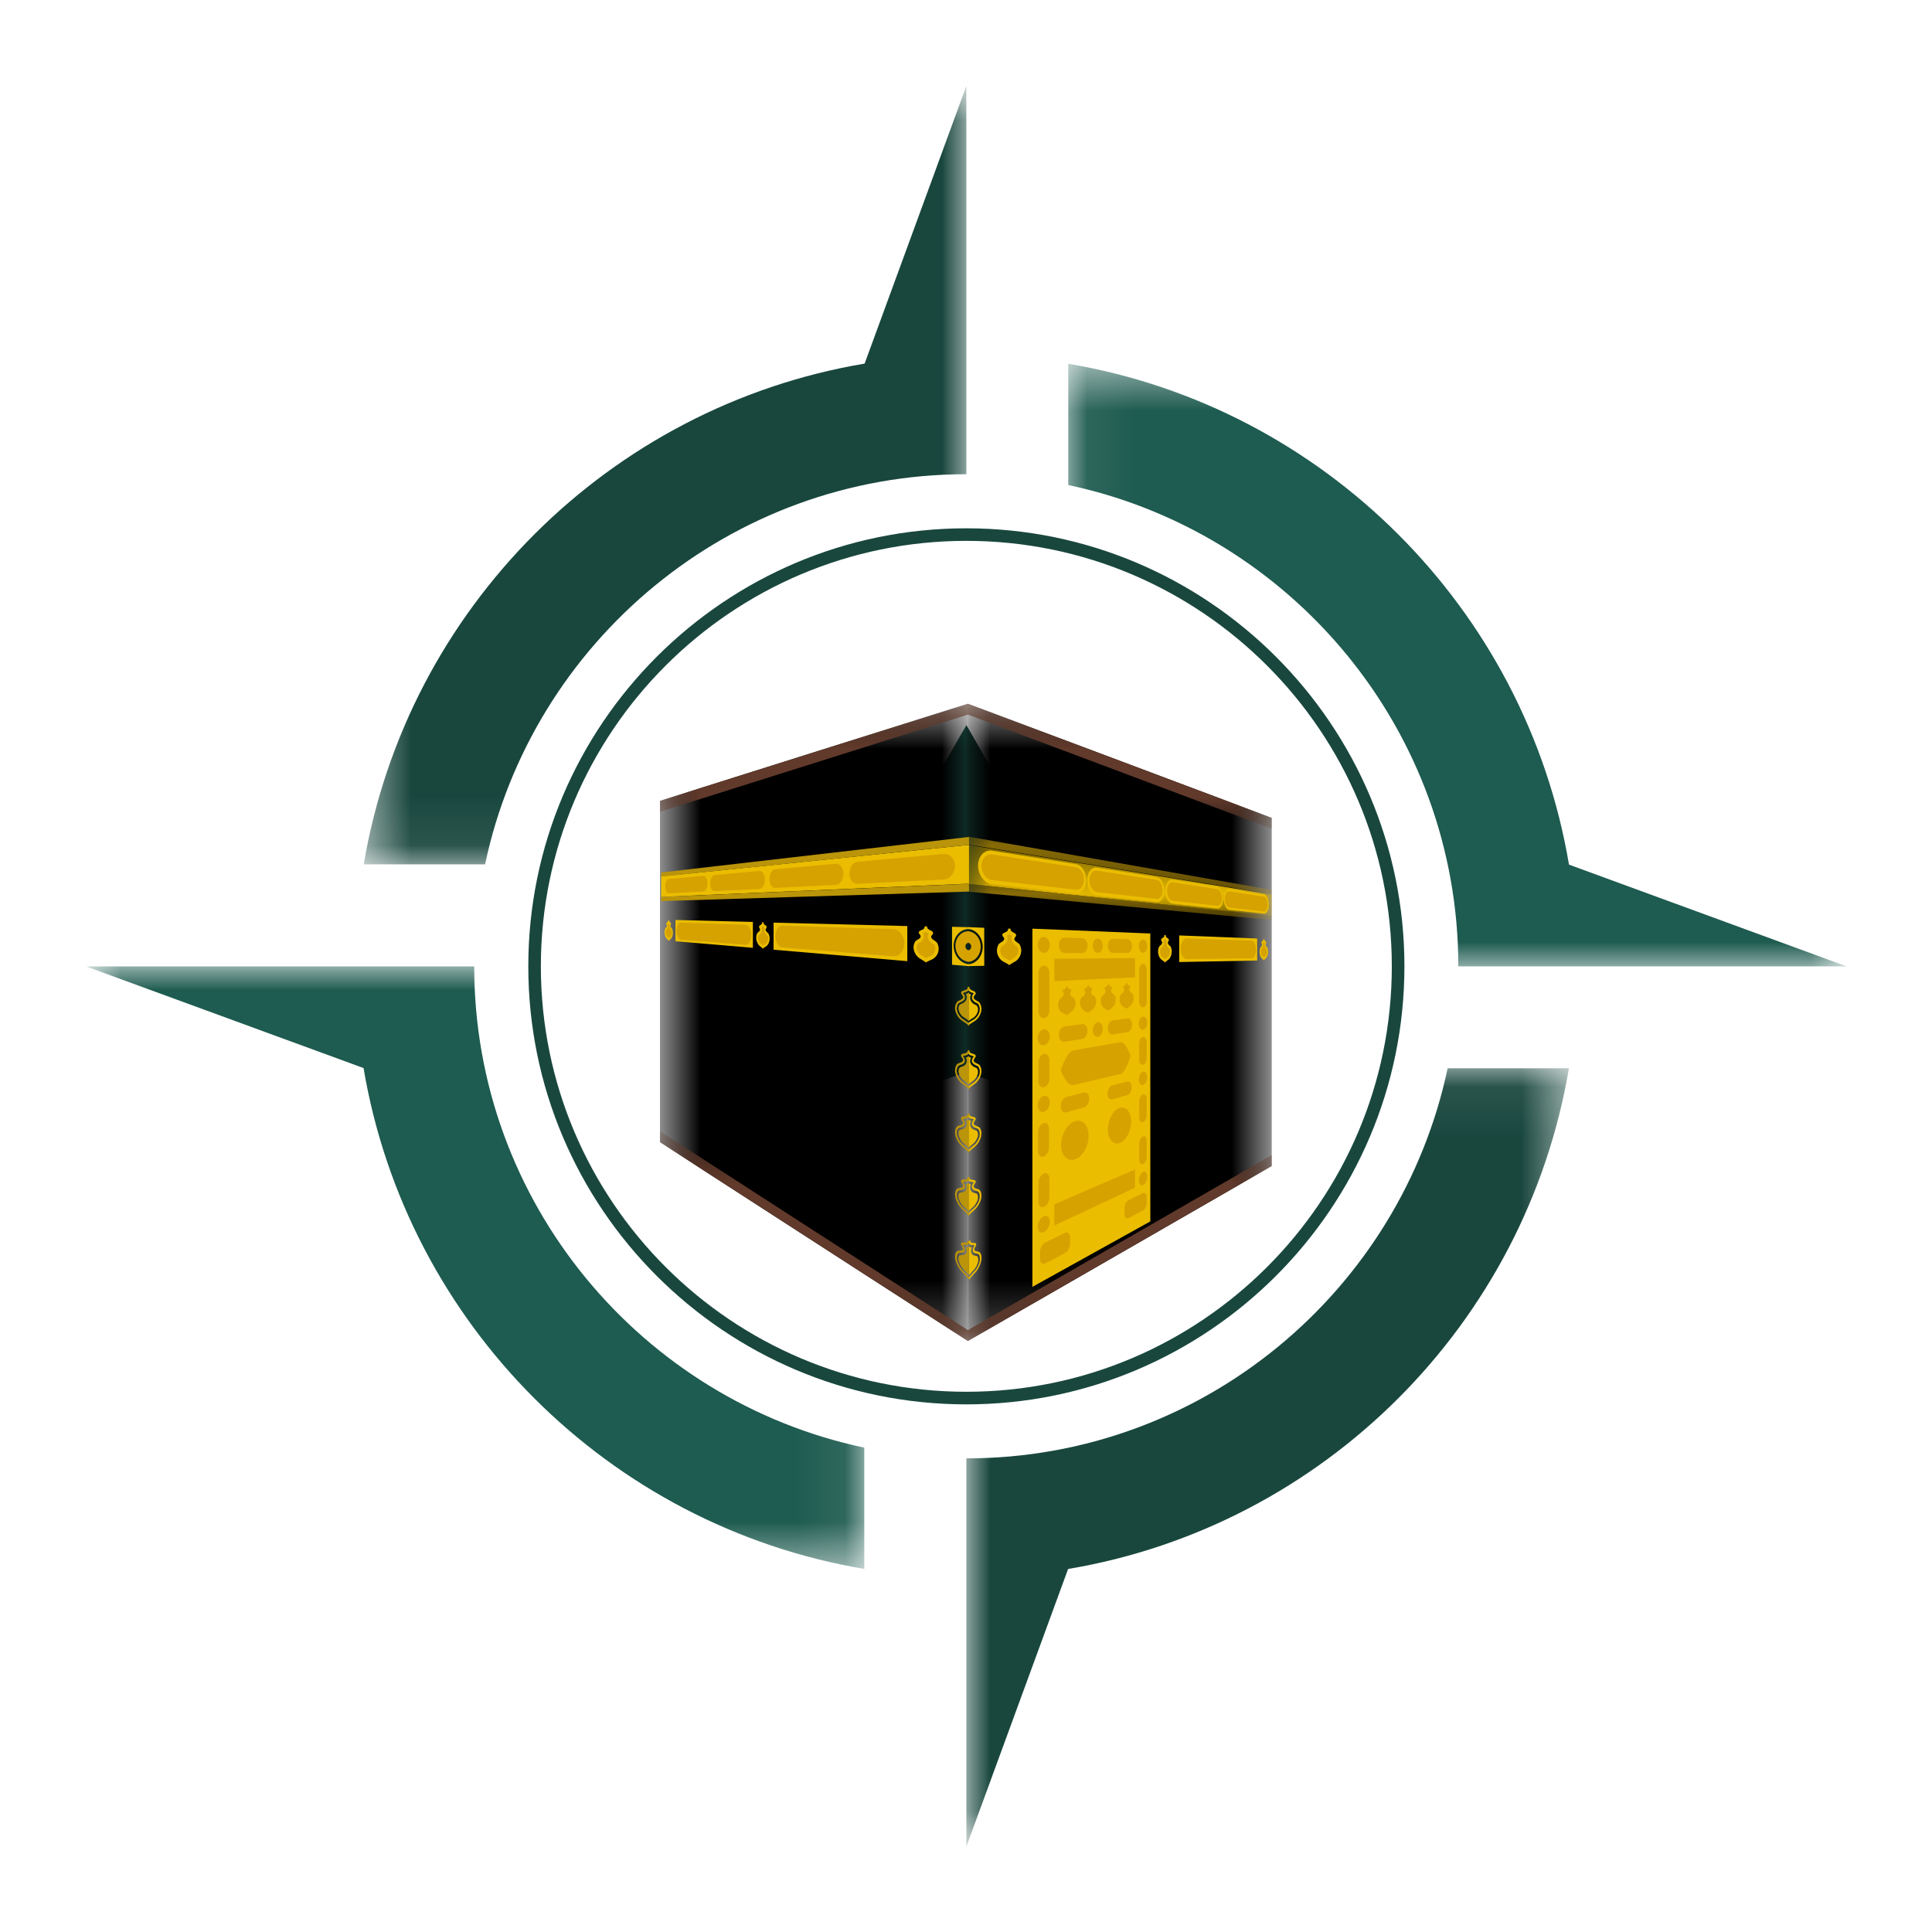<svg xmlns="http://www.w3.org/2000/svg" width="40" height="40" viewBox="0 0 40 40" fill="none">
  <mask id="mask0_17_22206" style="mask-type:luminance" maskUnits="userSpaceOnUse" x="22" y="7" width="17" height="14">
    <path d="M22.07 7.508H38.225V20.051H22.07V7.508Z" fill="white"/>
  </mask>
  <g mask="url(#mask0_17_22206)">
    <path d="M22.117 10.042C26.724 11.017 30.193 15.114 30.193 20.007H38.23L32.484 17.901C31.594 12.609 27.409 8.423 22.117 7.531V10.042Z" fill="#1E5B50"/>
  </g>
  <mask id="mask1_17_22206" style="mask-type:luminance" maskUnits="userSpaceOnUse" x="7" y="1" width="14" height="17">
    <path d="M7.508 1.781H20.051V17.922H7.508V1.781Z" fill="white"/>
  </mask>
  <g mask="url(#mask1_17_22206)">
    <path d="M10.043 17.895C11.016 13.287 15.114 9.818 20.007 9.818V1.781L17.901 7.528C12.609 8.418 8.423 12.602 7.531 17.895H10.043Z" fill="#19473E"/>
  </g>
  <mask id="mask2_17_22206" style="mask-type:luminance" maskUnits="userSpaceOnUse" x="1" y="20" width="17" height="13">
    <path d="M1.781 20H17.922V32.494H1.781V20Z" fill="white"/>
  </mask>
  <g mask="url(#mask2_17_22206)">
    <path d="M17.894 29.972C13.287 28.998 9.818 24.901 9.818 20.008H1.781L7.527 22.113C8.418 27.406 12.602 31.591 17.894 32.483V29.972Z" fill="#1E5B50"/>
  </g>
  <mask id="mask3_17_22206" style="mask-type:luminance" maskUnits="userSpaceOnUse" x="20" y="22" width="13" height="17">
    <path d="M20 22.07H32.494V38.225H20V22.07Z" fill="white"/>
  </mask>
  <g mask="url(#mask3_17_22206)">
    <path d="M29.972 22.117C28.998 26.725 24.901 30.194 20.008 30.194V38.23L22.114 32.484C27.406 31.594 31.591 27.41 32.483 22.117H29.972Z" fill="#19473E"/>
  </g>
  <path d="M20.007 29.076C15.006 29.076 10.938 25.008 10.938 20.007C10.938 15.006 15.006 10.938 20.007 10.938C25.008 10.938 29.077 15.006 29.077 20.007C29.077 25.007 25.008 29.076 20.007 29.076ZM20.007 11.198C15.15 11.198 11.198 15.149 11.198 20.007C11.198 24.864 15.15 28.815 20.007 28.815C24.865 28.815 28.816 24.864 28.816 20.007C28.816 15.149 24.865 11.198 20.007 11.198Z" fill="#19473E"/>
  <path d="M20.007 15.016L14.805 24.026L20.007 22.195L25.209 24.026L20.007 15.016Z" fill="#1E5B50"/>
  <path d="M20.008 15.016V22.195L25.21 24.026L20.008 15.016Z" fill="#19473E"/>
  <mask id="mask4_17_22206" style="mask-type:luminance" maskUnits="userSpaceOnUse" x="20" y="14" width="7" height="14">
    <path d="M20 14.555H26.331V27.777H20V14.555Z" fill="white"/>
  </mask>
  <g mask="url(#mask4_17_22206)">
    <path d="M26.33 24.142L20.039 27.765V14.57L26.33 16.933V24.142Z" fill="black"/>
  </g>
  <path d="M26.029 19.887L24.414 19.918V19.367L26.029 19.431V19.887Z" fill="#EABD00"/>
  <path d="M24.57 19.857C24.502 19.857 24.445 19.762 24.445 19.642C24.445 19.523 24.502 19.427 24.57 19.43L25.914 19.475C25.964 19.476 26.003 19.559 26.003 19.658C26.003 19.758 25.964 19.84 25.914 19.84L24.57 19.857Z" fill="#D6A200"/>
  <path d="M23.816 25.288L21.375 26.643V19.227L23.816 19.327V25.288Z" fill="#EABD00"/>
  <mask id="mask5_17_22206" style="mask-type:luminance" maskUnits="userSpaceOnUse" x="20" y="17" width="7" height="2">
    <path d="M20 17.484H26.331V18.966H20V17.484Z" fill="white"/>
  </mask>
  <g mask="url(#mask5_17_22206)">
    <path d="M26.33 18.96L20.039 18.299V17.492L26.33 18.521V18.96Z" fill="#EABD00"/>
  </g>
  <path d="M21.112 19.558C21.086 19.515 21.017 19.501 21.002 19.45C20.991 19.415 21.041 19.392 21.038 19.363C21.032 19.298 20.921 19.318 20.921 19.227H20.873C20.873 19.319 20.759 19.291 20.752 19.356C20.749 19.386 20.8 19.411 20.79 19.447C20.774 19.498 20.702 19.511 20.674 19.554C20.657 19.583 20.647 19.616 20.642 19.65C20.638 19.683 20.641 19.717 20.65 19.75C20.668 19.81 20.701 19.859 20.751 19.896C20.768 19.91 20.897 19.97 20.897 19.985C20.897 19.97 21.023 19.907 21.039 19.893C21.086 19.855 21.118 19.808 21.134 19.75C21.143 19.718 21.146 19.685 21.142 19.652C21.138 19.619 21.128 19.587 21.112 19.558Z" fill="#EABD00"/>
  <path d="M20.901 19.887C20.884 19.877 20.861 19.864 20.832 19.849C20.82 19.842 20.794 19.829 20.789 19.826C20.755 19.799 20.73 19.765 20.718 19.723C20.706 19.68 20.71 19.64 20.731 19.602C20.741 19.593 20.751 19.585 20.763 19.578C20.808 19.556 20.838 19.521 20.855 19.475C20.866 19.44 20.863 19.406 20.846 19.373C20.867 19.364 20.886 19.352 20.902 19.336C20.918 19.353 20.936 19.366 20.957 19.377C20.94 19.408 20.937 19.442 20.947 19.476C20.963 19.523 20.993 19.558 21.036 19.581C21.047 19.588 21.058 19.596 21.067 19.605C21.087 19.643 21.091 19.682 21.08 19.723C21.067 19.764 21.044 19.798 21.009 19.825C21.006 19.827 20.981 19.841 20.97 19.847C20.94 19.864 20.918 19.876 20.901 19.887Z" fill="#D6A200"/>
  <path d="M24.242 19.608C24.227 19.576 24.187 19.565 24.18 19.527C24.174 19.5 24.202 19.483 24.2 19.461C24.196 19.412 24.134 19.428 24.134 19.359H24.107C24.107 19.429 24.043 19.408 24.039 19.457C24.038 19.48 24.067 19.499 24.06 19.526C24.051 19.564 24.011 19.573 23.996 19.605C23.976 19.653 23.971 19.702 23.982 19.752C23.99 19.794 24.009 19.831 24.038 19.862C24.047 19.872 24.12 19.917 24.12 19.929C24.12 19.918 24.191 19.871 24.201 19.86C24.228 19.829 24.246 19.794 24.254 19.753C24.265 19.703 24.261 19.655 24.242 19.608Z" fill="#EABD00"/>
  <path d="M24.122 19.856C24.112 19.848 24.1 19.839 24.083 19.829C24.076 19.824 24.062 19.814 24.059 19.811C24.039 19.789 24.025 19.764 24.019 19.734C24.013 19.703 24.015 19.674 24.026 19.644C24.032 19.638 24.038 19.632 24.045 19.626C24.056 19.618 24.067 19.608 24.075 19.596C24.083 19.584 24.09 19.571 24.094 19.557C24.098 19.544 24.1 19.529 24.099 19.515C24.099 19.5 24.096 19.486 24.09 19.473C24.103 19.466 24.113 19.457 24.122 19.445C24.131 19.457 24.141 19.468 24.154 19.475C24.144 19.5 24.142 19.525 24.148 19.55C24.155 19.582 24.172 19.608 24.197 19.627C24.204 19.633 24.21 19.639 24.215 19.645C24.226 19.674 24.228 19.703 24.222 19.734C24.216 19.763 24.202 19.788 24.182 19.811L24.16 19.827C24.144 19.839 24.132 19.848 24.122 19.856Z" fill="#D6A200"/>
  <path d="M26.243 19.633C26.234 19.608 26.209 19.599 26.204 19.569C26.2 19.549 26.218 19.535 26.217 19.517C26.215 19.479 26.176 19.492 26.176 19.438H26.159C26.159 19.492 26.119 19.476 26.117 19.515C26.117 19.533 26.134 19.547 26.13 19.569C26.125 19.598 26.099 19.606 26.09 19.631C26.078 19.669 26.075 19.708 26.082 19.747C26.086 19.778 26.098 19.807 26.116 19.833C26.122 19.841 26.167 19.877 26.167 19.886C26.167 19.877 26.212 19.84 26.218 19.831C26.235 19.805 26.247 19.777 26.251 19.746C26.257 19.708 26.255 19.67 26.243 19.633Z" fill="#EABD00"/>
  <path d="M26.168 19.826C26.161 19.82 26.154 19.812 26.143 19.803C26.139 19.799 26.13 19.791 26.129 19.789C26.116 19.771 26.107 19.751 26.104 19.729C26.1 19.705 26.101 19.681 26.108 19.658C26.111 19.652 26.115 19.648 26.12 19.644C26.137 19.627 26.148 19.606 26.152 19.582C26.155 19.562 26.154 19.542 26.148 19.523C26.156 19.516 26.163 19.509 26.168 19.5C26.173 19.509 26.179 19.517 26.187 19.524C26.181 19.543 26.18 19.563 26.184 19.583C26.187 19.607 26.198 19.628 26.215 19.645C26.219 19.649 26.223 19.654 26.226 19.659C26.233 19.682 26.234 19.705 26.23 19.729C26.227 19.751 26.219 19.771 26.206 19.789C26.206 19.791 26.196 19.799 26.192 19.803C26.181 19.813 26.174 19.82 26.168 19.826Z" fill="#D6A200"/>
  <path d="M25.336 18.603C25.336 18.48 25.388 18.389 25.452 18.399L26.175 18.515C26.227 18.524 26.27 18.619 26.27 18.729C26.27 18.838 26.227 18.921 26.175 18.916L25.452 18.838C25.388 18.831 25.336 18.726 25.336 18.603Z" fill="#EABD00"/>
  <path d="M25.448 18.789C25.399 18.783 25.359 18.703 25.359 18.609C25.359 18.516 25.399 18.446 25.448 18.454L26.171 18.565C26.211 18.571 26.243 18.644 26.243 18.728C26.243 18.812 26.211 18.876 26.171 18.872L25.448 18.789Z" fill="#D6A200"/>
  <path d="M24.125 18.442C24.125 18.302 24.193 18.199 24.276 18.212L25.206 18.359C25.272 18.37 25.325 18.478 25.325 18.601C25.325 18.724 25.272 18.818 25.206 18.811L24.276 18.71C24.193 18.702 24.125 18.581 24.125 18.442Z" fill="#EABD00"/>
  <path d="M24.279 18.649C24.216 18.641 24.164 18.549 24.164 18.442C24.164 18.336 24.216 18.257 24.279 18.266L25.208 18.41C25.259 18.418 25.299 18.501 25.299 18.595C25.299 18.689 25.259 18.76 25.208 18.755L24.279 18.649Z" fill="#D6A200"/>
  <path d="M22.508 18.226C22.508 18.062 22.601 17.945 22.713 17.963L23.951 18.162C24.038 18.175 24.108 18.299 24.108 18.441C24.108 18.582 24.038 18.689 23.951 18.679L22.713 18.545C22.602 18.533 22.508 18.389 22.508 18.226Z" fill="#EABD00"/>
  <path d="M22.711 18.47C22.625 18.46 22.555 18.351 22.555 18.226C22.555 18.102 22.625 18.011 22.711 18.025L23.949 18.216C24.015 18.226 24.069 18.322 24.069 18.43C24.069 18.538 24.015 18.619 23.949 18.611L22.711 18.47Z" fill="#D6A200"/>
  <path d="M20.25 17.921C20.25 17.724 20.384 17.587 20.544 17.613L22.278 17.891C22.396 17.91 22.491 18.058 22.491 18.221C22.491 18.386 22.396 18.508 22.278 18.495L20.544 18.308C20.384 18.291 20.25 18.117 20.25 17.921Z" fill="#EABD00"/>
  <path d="M20.544 18.222C20.422 18.207 20.32 18.075 20.32 17.925C20.32 17.776 20.422 17.671 20.544 17.69L22.277 17.957C22.369 17.971 22.443 18.085 22.443 18.21C22.443 18.336 22.369 18.43 22.277 18.42L20.544 18.222Z" fill="#D6A200"/>
  <path d="M20.284 20.764C20.254 20.721 20.176 20.713 20.159 20.66C20.148 20.624 20.204 20.594 20.201 20.563C20.193 20.495 20.067 20.528 20.067 20.43L20.039 20.431V20.482C20.058 20.518 20.088 20.542 20.128 20.552C20.14 20.555 20.151 20.561 20.162 20.567C20.16 20.57 20.156 20.575 20.154 20.577C20.141 20.591 20.132 20.606 20.127 20.624C20.122 20.642 20.122 20.659 20.126 20.677C20.143 20.716 20.171 20.744 20.21 20.76C20.228 20.767 20.243 20.778 20.257 20.792C20.271 20.817 20.28 20.843 20.284 20.871C20.287 20.899 20.285 20.927 20.276 20.954C20.259 21.01 20.227 21.056 20.182 21.093C20.176 21.097 20.151 21.112 20.131 21.125C20.088 21.152 20.058 21.17 20.039 21.185V21.238C20.039 21.223 20.183 21.142 20.201 21.126C20.253 21.083 20.289 21.029 20.308 20.964C20.319 20.93 20.322 20.896 20.317 20.861C20.313 20.826 20.302 20.794 20.284 20.764Z" fill="#EABD00"/>
  <path d="M20.117 21.092C20.129 21.085 20.158 21.067 20.162 21.064C20.2 21.034 20.227 20.995 20.242 20.949C20.255 20.905 20.25 20.864 20.227 20.825C20.216 20.816 20.205 20.808 20.192 20.803C20.143 20.783 20.11 20.749 20.091 20.699C20.079 20.662 20.083 20.626 20.103 20.592C20.079 20.584 20.058 20.571 20.039 20.555V21.141C20.058 21.128 20.083 21.114 20.117 21.092Z" fill="#EABD00"/>
  <path d="M20.284 22.056C20.254 22.016 20.176 22.015 20.159 21.964C20.148 21.929 20.204 21.894 20.201 21.863C20.193 21.795 20.067 21.841 20.067 21.742L20.039 21.746V21.797C20.049 21.814 20.061 21.828 20.076 21.838C20.092 21.849 20.109 21.856 20.128 21.859C20.14 21.861 20.151 21.866 20.162 21.871C20.16 21.875 20.156 21.879 20.154 21.882C20.139 21.903 20.111 21.942 20.126 21.985C20.142 22.028 20.178 22.044 20.21 22.058C20.228 22.064 20.243 22.073 20.257 22.086C20.271 22.11 20.281 22.136 20.284 22.164C20.287 22.192 20.285 22.219 20.276 22.246C20.259 22.304 20.227 22.354 20.182 22.394C20.176 22.399 20.151 22.417 20.131 22.431C20.088 22.462 20.058 22.483 20.039 22.5V22.553C20.039 22.538 20.183 22.443 20.201 22.426C20.253 22.378 20.288 22.321 20.308 22.254C20.327 22.186 20.322 22.107 20.284 22.056Z" fill="#EABD00"/>
  <path d="M20.117 22.398C20.129 22.389 20.158 22.369 20.162 22.366C20.2 22.332 20.226 22.29 20.242 22.242C20.255 22.199 20.25 22.158 20.227 22.119C20.216 22.112 20.205 22.105 20.192 22.101C20.156 22.085 20.11 22.064 20.091 22.007C20.079 21.969 20.083 21.933 20.103 21.899C20.079 21.893 20.058 21.882 20.039 21.867V22.455C20.058 22.44 20.083 22.422 20.117 22.398Z" fill="#EABD00"/>
  <path d="M20.284 23.348C20.254 23.311 20.176 23.317 20.159 23.268C20.148 23.233 20.204 23.193 20.201 23.163C20.193 23.096 20.067 23.153 20.067 23.055L20.039 23.061V23.112C20.058 23.152 20.1 23.16 20.128 23.165C20.14 23.166 20.151 23.169 20.162 23.174C20.16 23.178 20.156 23.182 20.154 23.186C20.139 23.208 20.111 23.25 20.126 23.291C20.142 23.333 20.178 23.346 20.21 23.357C20.228 23.361 20.243 23.369 20.257 23.381C20.284 23.416 20.292 23.478 20.276 23.539C20.258 23.599 20.226 23.651 20.182 23.696C20.176 23.701 20.151 23.721 20.131 23.738C20.088 23.773 20.058 23.796 20.039 23.815V23.869C20.039 23.853 20.183 23.745 20.201 23.725C20.252 23.674 20.288 23.613 20.308 23.543C20.327 23.473 20.322 23.395 20.284 23.348Z" fill="#EABD00"/>
  <path d="M20.117 23.704C20.129 23.694 20.158 23.671 20.162 23.667C20.199 23.63 20.226 23.586 20.242 23.536C20.255 23.493 20.25 23.453 20.227 23.415C20.216 23.408 20.205 23.403 20.192 23.399C20.156 23.387 20.11 23.372 20.091 23.316C20.079 23.277 20.083 23.241 20.103 23.206C20.08 23.202 20.058 23.193 20.039 23.18V23.767C20.058 23.752 20.083 23.731 20.117 23.704Z" fill="#EABD00"/>
  <path d="M20.284 24.64C20.254 24.606 20.176 24.62 20.159 24.572C20.147 24.539 20.204 24.494 20.2 24.462C20.193 24.396 20.067 24.466 20.067 24.367L20.039 24.376V24.427C20.058 24.466 20.1 24.469 20.128 24.471C20.139 24.472 20.151 24.474 20.162 24.477C20.159 24.482 20.157 24.486 20.154 24.49C20.138 24.514 20.11 24.558 20.126 24.598C20.142 24.639 20.178 24.648 20.21 24.656C20.227 24.658 20.243 24.665 20.256 24.675C20.284 24.707 20.292 24.769 20.276 24.831C20.258 24.894 20.227 24.949 20.183 24.997C20.178 25.002 20.153 25.024 20.133 25.043C20.09 25.082 20.06 25.109 20.04 25.13V25.183C20.04 25.168 20.184 25.045 20.203 25.024C20.253 24.968 20.289 24.904 20.31 24.831C20.327 24.762 20.322 24.684 20.284 24.64Z" fill="#EABD00"/>
  <path d="M20.117 25.014C20.129 25.003 20.158 24.977 20.162 24.973C20.199 24.933 20.225 24.888 20.242 24.836C20.254 24.788 20.248 24.74 20.227 24.716C20.216 24.71 20.204 24.706 20.192 24.704C20.156 24.695 20.11 24.683 20.091 24.63C20.08 24.591 20.084 24.555 20.103 24.52C20.08 24.518 20.059 24.511 20.039 24.5V25.087C20.058 25.067 20.083 25.045 20.117 25.014Z" fill="#EABD00"/>
  <path d="M20.377 19.209L20.039 19.195V19.234C20.21 19.24 20.346 19.405 20.346 19.602C20.346 19.799 20.21 19.96 20.039 19.964V20.002L20.378 19.996L20.377 19.209Z" fill="#EABD00"/>
  <path d="M20.305 19.6C20.305 19.429 20.187 19.286 20.039 19.281V19.518C20.049 19.52 20.058 19.522 20.067 19.527C20.075 19.531 20.083 19.537 20.089 19.545C20.095 19.552 20.1 19.561 20.103 19.57C20.106 19.579 20.107 19.588 20.107 19.598C20.107 19.608 20.106 19.617 20.103 19.627C20.1 19.636 20.095 19.644 20.089 19.651C20.082 19.659 20.075 19.664 20.067 19.669C20.058 19.673 20.049 19.676 20.039 19.677V19.914C20.187 19.912 20.305 19.771 20.305 19.6Z" fill="#D6A200"/>
  <path d="M23.5 20.234L21.828 20.313V19.851L23.5 19.836V20.234Z" fill="#D6A200"/>
  <path d="M21.611 19.398C21.68 19.4 21.735 19.475 21.735 19.565C21.735 19.655 21.68 19.728 21.611 19.728C21.542 19.727 21.484 19.653 21.484 19.562C21.484 19.472 21.542 19.396 21.611 19.398Z" fill="#D6A200"/>
  <path d="M22.729 19.43C22.786 19.431 22.832 19.499 22.832 19.581C22.832 19.662 22.786 19.729 22.729 19.729C22.672 19.729 22.625 19.661 22.625 19.578C22.625 19.494 22.672 19.427 22.729 19.43Z" fill="#D6A200"/>
  <path d="M22.04 19.414L22.408 19.425C22.468 19.426 22.516 19.496 22.516 19.58C22.516 19.664 22.468 19.732 22.408 19.732H22.04C21.975 19.732 21.922 19.66 21.922 19.572C21.922 19.483 21.975 19.413 22.04 19.414Z" fill="#D6A200"/>
  <path d="M23.037 19.438L23.346 19.446C23.397 19.446 23.438 19.512 23.438 19.589C23.438 19.666 23.397 19.729 23.346 19.728H23.037C22.981 19.728 22.938 19.663 22.938 19.582C22.938 19.501 22.982 19.436 23.037 19.438Z" fill="#D6A200"/>
  <path d="M21.726 20.919C21.726 21 21.676 21.072 21.614 21.078C21.552 21.085 21.5 21.023 21.5 20.941V20.144C21.5 20.062 21.551 19.994 21.614 19.992C21.677 19.991 21.726 20.056 21.726 20.137V20.919Z" fill="#D6A200"/>
  <path d="M23.665 19.453C23.713 19.454 23.752 19.516 23.752 19.591C23.752 19.665 23.713 19.727 23.665 19.727C23.618 19.727 23.578 19.664 23.578 19.589C23.578 19.514 23.617 19.452 23.665 19.453Z" fill="#D6A200"/>
  <path d="M23.742 20.724C23.742 20.791 23.708 20.85 23.665 20.855C23.622 20.86 23.586 20.808 23.586 20.739V20.079C23.586 20.01 23.621 19.954 23.665 19.953C23.708 19.952 23.742 20.006 23.742 20.074V20.724Z" fill="#D6A200"/>
  <path d="M21.611 21.313C21.68 21.304 21.735 21.37 21.735 21.46C21.735 21.55 21.68 21.632 21.611 21.642C21.542 21.653 21.484 21.587 21.484 21.496C21.484 21.404 21.542 21.322 21.611 21.313Z" fill="#D6A200"/>
  <path d="M22.73 21.165C22.786 21.157 22.832 21.218 22.832 21.3C22.832 21.381 22.786 21.455 22.73 21.465C22.673 21.475 22.625 21.413 22.625 21.33C22.625 21.247 22.672 21.172 22.73 21.165Z" fill="#D6A200"/>
  <path d="M22.039 21.251L22.408 21.204C22.468 21.196 22.516 21.259 22.516 21.341C22.516 21.424 22.468 21.501 22.408 21.511L22.04 21.568C21.975 21.578 21.922 21.514 21.922 21.426C21.922 21.337 21.974 21.259 22.039 21.251Z" fill="#D6A200"/>
  <path d="M23.036 21.126L23.346 21.087C23.396 21.08 23.437 21.137 23.437 21.215C23.437 21.292 23.396 21.361 23.346 21.369L23.036 21.417C22.981 21.425 22.938 21.366 22.938 21.285C22.938 21.204 22.982 21.133 23.036 21.126Z" fill="#D6A200"/>
  <path d="M23.665 21.047C23.713 21.041 23.752 21.097 23.752 21.172C23.752 21.247 23.713 21.313 23.665 21.321C23.618 21.328 23.578 21.273 23.578 21.197C23.578 21.12 23.617 21.053 23.665 21.047Z" fill="#D6A200"/>
  <path d="M21.93 20.703C21.94 20.689 21.952 20.676 21.967 20.666C21.994 20.65 22.012 20.626 22.022 20.597C22.027 20.572 22.021 20.55 22.003 20.532C22 20.527 21.996 20.521 21.993 20.516C21.993 20.504 22.006 20.497 22.026 20.486C22.041 20.48 22.054 20.47 22.064 20.457C22.075 20.445 22.082 20.43 22.086 20.414H22.095C22.098 20.43 22.105 20.443 22.116 20.455C22.127 20.466 22.14 20.474 22.155 20.479C22.174 20.487 22.185 20.493 22.186 20.503C22.184 20.509 22.181 20.515 22.177 20.52C22.16 20.54 22.154 20.562 22.159 20.587C22.168 20.615 22.186 20.635 22.212 20.648C22.226 20.655 22.238 20.665 22.247 20.678C22.27 20.724 22.275 20.771 22.263 20.821C22.251 20.867 22.228 20.907 22.194 20.94C22.191 20.944 22.173 20.956 22.158 20.968C22.135 20.983 22.112 21.001 22.091 21.019C22.069 21.005 22.046 20.993 22.022 20.982C22.009 20.976 21.997 20.97 21.985 20.962C21.949 20.935 21.925 20.899 21.913 20.855C21.9 20.802 21.905 20.751 21.93 20.703Z" fill="#D6A200"/>
  <path d="M22.382 20.667C22.391 20.653 22.402 20.642 22.416 20.632C22.441 20.616 22.458 20.594 22.467 20.565C22.472 20.541 22.466 20.52 22.45 20.502C22.447 20.498 22.443 20.493 22.441 20.488C22.441 20.476 22.453 20.469 22.47 20.46C22.501 20.446 22.519 20.423 22.526 20.391H22.534C22.537 20.405 22.543 20.418 22.553 20.429C22.563 20.441 22.575 20.448 22.589 20.453C22.607 20.461 22.617 20.466 22.618 20.477C22.616 20.482 22.613 20.488 22.609 20.493C22.593 20.512 22.588 20.534 22.592 20.558C22.601 20.584 22.618 20.603 22.642 20.616C22.655 20.623 22.666 20.633 22.675 20.645C22.696 20.689 22.701 20.735 22.689 20.783C22.678 20.827 22.657 20.865 22.625 20.897C22.622 20.901 22.606 20.913 22.592 20.922C22.57 20.938 22.549 20.954 22.53 20.972C22.509 20.958 22.488 20.946 22.466 20.936C22.453 20.929 22.435 20.92 22.432 20.917C22.398 20.89 22.376 20.855 22.366 20.813C22.354 20.762 22.359 20.714 22.382 20.667Z" fill="#D6A200"/>
  <path d="M22.809 20.634C22.817 20.621 22.828 20.61 22.84 20.6C22.864 20.584 22.879 20.563 22.888 20.536C22.892 20.513 22.887 20.493 22.872 20.475C22.869 20.471 22.866 20.466 22.863 20.461C22.863 20.45 22.874 20.443 22.891 20.434C22.919 20.42 22.937 20.398 22.942 20.367H22.951C22.953 20.381 22.959 20.393 22.968 20.404C22.977 20.415 22.988 20.423 23.002 20.427C23.018 20.435 23.028 20.44 23.029 20.45C23.027 20.456 23.024 20.461 23.021 20.466C23.006 20.485 23.001 20.505 23.005 20.528C23.014 20.553 23.029 20.571 23.052 20.583C23.064 20.59 23.074 20.599 23.082 20.611C23.102 20.654 23.106 20.698 23.095 20.744C23.085 20.786 23.066 20.823 23.036 20.854C23.033 20.857 23.018 20.869 23.005 20.878C22.985 20.893 22.966 20.909 22.947 20.925C22.928 20.912 22.909 20.901 22.888 20.89C22.877 20.885 22.867 20.879 22.857 20.872C22.825 20.846 22.804 20.812 22.795 20.772C22.784 20.724 22.788 20.678 22.809 20.634Z" fill="#D6A200"/>
  <path d="M23.199 20.602C23.206 20.589 23.216 20.578 23.228 20.57C23.25 20.554 23.264 20.534 23.272 20.508C23.277 20.486 23.272 20.466 23.258 20.449C23.254 20.445 23.252 20.44 23.249 20.435C23.249 20.425 23.26 20.418 23.275 20.408C23.302 20.395 23.319 20.373 23.323 20.344H23.331C23.333 20.357 23.338 20.369 23.347 20.379C23.355 20.39 23.366 20.397 23.379 20.402C23.394 20.409 23.403 20.415 23.404 20.424C23.402 20.429 23.399 20.434 23.396 20.439C23.383 20.457 23.378 20.477 23.382 20.499C23.389 20.523 23.403 20.542 23.424 20.554C23.436 20.561 23.445 20.571 23.452 20.582C23.471 20.623 23.475 20.666 23.465 20.711C23.456 20.751 23.437 20.786 23.41 20.816C23.407 20.819 23.392 20.831 23.382 20.84C23.363 20.854 23.344 20.869 23.327 20.885C23.309 20.872 23.291 20.861 23.272 20.851C23.262 20.846 23.252 20.84 23.242 20.834C23.213 20.807 23.194 20.775 23.185 20.736C23.175 20.69 23.179 20.645 23.199 20.602Z" fill="#D6A200"/>
  <path d="M22.224 21.747L23.195 21.579C23.301 21.561 23.391 21.817 23.406 21.864C23.391 21.917 23.301 22.211 23.195 22.236L22.224 22.464C22.095 22.494 21.981 22.212 21.961 22.159C21.981 22.098 22.095 21.77 22.224 21.747Z" fill="#D6A200"/>
  <path d="M21.611 22.69C21.68 22.674 21.735 22.733 21.735 22.823C21.735 22.913 21.68 23.001 21.611 23.02C21.542 23.038 21.484 22.979 21.484 22.887C21.484 22.795 21.542 22.707 21.611 22.69Z" fill="#D6A200"/>
  <path d="M22.078 22.712L22.444 22.62C22.504 22.605 22.552 22.661 22.552 22.744C22.552 22.828 22.504 22.909 22.444 22.927L22.078 23.029C22.014 23.047 21.961 22.99 21.961 22.902C21.961 22.814 22.014 22.729 22.078 22.712Z" fill="#D6A200"/>
  <path d="M23.029 22.471L23.339 22.392C23.389 22.38 23.43 22.432 23.43 22.509C23.43 22.587 23.389 22.661 23.339 22.674L23.029 22.761C22.974 22.776 22.93 22.723 22.93 22.642C22.93 22.561 22.974 22.486 23.029 22.471Z" fill="#D6A200"/>
  <path d="M21.726 22.339C21.726 22.42 21.676 22.498 21.614 22.512C21.552 22.526 21.5 22.471 21.5 22.388V21.991C21.5 21.908 21.551 21.832 21.614 21.822C21.677 21.811 21.726 21.869 21.726 21.95V22.339Z" fill="#D6A200"/>
  <path d="M23.665 22.189C23.713 22.177 23.752 22.229 23.752 22.304C23.752 22.379 23.713 22.45 23.665 22.463C23.618 22.476 23.578 22.424 23.578 22.348C23.578 22.272 23.617 22.201 23.665 22.189Z" fill="#D6A200"/>
  <path d="M23.742 21.904C23.742 21.971 23.708 22.034 23.665 22.044C23.622 22.054 23.586 22.006 23.586 21.937V21.607C23.586 21.538 23.621 21.477 23.665 21.469C23.708 21.462 23.742 21.511 23.742 21.58V21.904Z" fill="#D6A200"/>
  <path d="M22.26 23.212C22.415 23.166 22.538 23.301 22.538 23.515C22.538 23.729 22.415 23.945 22.26 24.002C22.105 24.059 21.969 23.928 21.969 23.705C21.969 23.483 22.102 23.26 22.26 23.212Z" fill="#D6A200"/>
  <path d="M23.184 22.937C23.315 22.898 23.419 23.025 23.419 23.221C23.419 23.417 23.315 23.614 23.184 23.663C23.052 23.711 22.938 23.587 22.938 23.382C22.938 23.177 23.049 22.977 23.184 22.937Z" fill="#D6A200"/>
  <path d="M21.718 23.759C21.718 23.84 21.668 23.924 21.606 23.944C21.544 23.965 21.492 23.917 21.492 23.834V23.436C21.492 23.354 21.544 23.271 21.606 23.253C21.669 23.236 21.718 23.287 21.718 23.369V23.759Z" fill="#D6A200"/>
  <path d="M23.742 23.084C23.742 23.151 23.708 23.218 23.665 23.233C23.622 23.247 23.586 23.205 23.586 23.136V22.805C23.586 22.737 23.621 22.671 23.665 22.658C23.708 22.646 23.742 22.691 23.742 22.759V23.084Z" fill="#D6A200"/>
  <path d="M23.5 24.589L21.828 25.374V24.935L23.5 24.211V24.589Z" fill="#D6A200"/>
  <path d="M21.611 25.181C21.68 25.15 21.735 25.199 21.735 25.288C21.735 25.378 21.68 25.478 21.611 25.51C21.542 25.543 21.484 25.495 21.484 25.404C21.484 25.312 21.542 25.211 21.611 25.181Z" fill="#D6A200"/>
  <path d="M21.726 24.791C21.726 24.874 21.676 24.96 21.614 24.987C21.552 25.013 21.5 24.968 21.5 24.886V24.488C21.5 24.405 21.551 24.319 21.614 24.295C21.677 24.271 21.726 24.32 21.726 24.4V24.791Z" fill="#D6A200"/>
  <path d="M23.665 24.263C23.713 24.242 23.752 24.286 23.752 24.361C23.752 24.435 23.713 24.515 23.665 24.537C23.618 24.56 23.578 24.516 23.578 24.44C23.578 24.364 23.617 24.285 23.665 24.263Z" fill="#D6A200"/>
  <path d="M23.742 23.945C23.742 24.013 23.708 24.083 23.665 24.101C23.622 24.119 23.586 24.079 23.586 24.011V23.68C23.586 23.612 23.621 23.543 23.665 23.527C23.708 23.511 23.742 23.553 23.742 23.62V23.945Z" fill="#D6A200"/>
  <path d="M22.154 25.746C22.154 25.824 22.107 25.913 22.049 25.943L21.645 26.156C21.583 26.189 21.531 26.149 21.531 26.066V25.928C21.531 25.846 21.583 25.753 21.645 25.723L22.049 25.524C22.107 25.497 22.154 25.537 22.154 25.615V25.746Z" fill="#D6A200"/>
  <path d="M23.742 24.899C23.742 24.967 23.707 25.04 23.665 25.063L23.365 25.22C23.319 25.244 23.281 25.206 23.281 25.135V25.017C23.281 24.946 23.319 24.87 23.365 24.847L23.665 24.701C23.707 24.68 23.742 24.718 23.742 24.786V24.899Z" fill="#D6A200"/>
  <mask id="mask6_17_22206" style="mask-type:luminance" maskUnits="userSpaceOnUse" x="20" y="17" width="7" height="2">
    <path d="M20 17.281H26.331V18.516H20V17.281Z" fill="white"/>
  </mask>
  <g mask="url(#mask6_17_22206)">
    <path d="M26.33 18.513L20.039 17.484V17.32L26.33 18.424V18.513Z" fill="#BA9409"/>
  </g>
  <mask id="mask7_17_22206" style="mask-type:luminance" maskUnits="userSpaceOnUse" x="20" y="18" width="7" height="2">
    <path d="M20 18.273H26.331V19.064H20V18.273Z" fill="white"/>
  </mask>
  <g mask="url(#mask7_17_22206)">
    <path d="M26.33 19.047L20.039 18.46V18.297L26.33 18.958V19.047Z" fill="#BA9409"/>
  </g>
  <mask id="mask8_17_22206" style="mask-type:luminance" maskUnits="userSpaceOnUse" x="13" y="14" width="8" height="14">
    <path d="M13.664 14.555H20.049V27.777H13.664V14.555Z" fill="white"/>
  </mask>
  <g mask="url(#mask8_17_22206)">
    <path d="M20.039 27.765L13.664 23.648V16.581L20.039 14.57V27.765Z" fill="black"/>
  </g>
  <path d="M13.984 19.488L15.588 19.624V19.088L13.984 19.047V19.488Z" fill="#EABD00"/>
  <path d="M15.43 19.56C15.498 19.566 15.555 19.476 15.555 19.36C15.555 19.243 15.499 19.147 15.43 19.145L14.096 19.102C14.047 19.1 14.008 19.177 14.008 19.274C14.008 19.37 14.047 19.451 14.096 19.455L15.43 19.56Z" fill="#D6A200"/>
  <path d="M16.016 19.663L18.785 19.9V19.173L16.016 19.102V19.663Z" fill="#EABD00"/>
  <path d="M18.497 19.798C18.621 19.808 18.724 19.688 18.724 19.53C18.724 19.373 18.621 19.242 18.497 19.238L16.198 19.164C16.118 19.162 16.055 19.259 16.055 19.382C16.055 19.505 16.118 19.61 16.198 19.616L18.497 19.798Z" fill="#D6A200"/>
  <path d="M13.688 18.569L20.062 18.295V17.492L13.688 18.145V18.569Z" fill="#EABD00"/>
  <path d="M18.947 19.495C18.974 19.455 19.045 19.445 19.06 19.396C19.071 19.362 19.019 19.336 19.022 19.307C19.029 19.243 19.144 19.271 19.144 19.18H19.194C19.194 19.271 19.312 19.251 19.319 19.317C19.322 19.347 19.268 19.369 19.28 19.405C19.295 19.457 19.37 19.474 19.399 19.518C19.417 19.548 19.428 19.58 19.432 19.614C19.436 19.648 19.434 19.682 19.424 19.715C19.406 19.773 19.371 19.819 19.32 19.852C19.302 19.865 19.169 19.916 19.169 19.93C19.169 19.916 19.038 19.844 19.021 19.829C18.973 19.79 18.941 19.741 18.924 19.681C18.914 19.65 18.912 19.618 18.916 19.586C18.92 19.553 18.93 19.523 18.947 19.495Z" fill="#EABD00"/>
  <path d="M19.168 19.836C19.186 19.826 19.209 19.816 19.239 19.802C19.252 19.797 19.278 19.785 19.283 19.782C19.319 19.759 19.344 19.726 19.357 19.685C19.37 19.643 19.365 19.603 19.344 19.564C19.333 19.555 19.322 19.546 19.31 19.539C19.265 19.515 19.233 19.478 19.215 19.429C19.204 19.395 19.208 19.362 19.226 19.33C19.204 19.32 19.184 19.306 19.168 19.289C19.151 19.305 19.131 19.317 19.11 19.326C19.127 19.357 19.131 19.39 19.12 19.425C19.103 19.471 19.073 19.503 19.028 19.523C19.017 19.529 19.006 19.536 18.996 19.545C18.975 19.581 18.971 19.62 18.983 19.66C18.997 19.703 19.021 19.738 19.056 19.766C19.059 19.768 19.085 19.784 19.097 19.791C19.127 19.81 19.15 19.824 19.168 19.836Z" fill="#D6A200"/>
  <path d="M15.674 19.327C15.689 19.297 15.727 19.289 15.735 19.253C15.741 19.228 15.713 19.209 15.715 19.188C15.719 19.141 15.78 19.16 15.78 19.094H15.806C15.806 19.16 15.869 19.145 15.873 19.192C15.875 19.215 15.846 19.231 15.852 19.257C15.861 19.295 15.9 19.306 15.916 19.34C15.935 19.386 15.94 19.433 15.929 19.482C15.921 19.522 15.903 19.556 15.874 19.584C15.865 19.594 15.793 19.633 15.793 19.643C15.793 19.633 15.723 19.582 15.714 19.572C15.7 19.555 15.688 19.537 15.679 19.517C15.669 19.497 15.663 19.477 15.659 19.455C15.656 19.433 15.655 19.412 15.658 19.39C15.66 19.368 15.665 19.347 15.674 19.327L15.674 19.327Z" fill="#EABD00"/>
  <path d="M15.798 19.578C15.808 19.571 15.82 19.563 15.836 19.552C15.843 19.548 15.857 19.539 15.86 19.537C15.88 19.517 15.893 19.493 15.899 19.465C15.906 19.436 15.904 19.407 15.893 19.379C15.888 19.372 15.882 19.366 15.876 19.361C15.849 19.34 15.832 19.314 15.825 19.282C15.819 19.257 15.821 19.233 15.831 19.209C15.818 19.201 15.808 19.192 15.8 19.18C15.791 19.191 15.781 19.2 15.768 19.207C15.778 19.231 15.78 19.255 15.774 19.28C15.766 19.31 15.749 19.334 15.723 19.351C15.716 19.356 15.711 19.361 15.706 19.368C15.695 19.395 15.692 19.424 15.699 19.452C15.705 19.481 15.718 19.507 15.738 19.529C15.74 19.531 15.754 19.542 15.76 19.547C15.776 19.56 15.789 19.57 15.798 19.578Z" fill="#D6A200"/>
  <path d="M13.769 19.232C13.778 19.208 13.802 19.202 13.808 19.173C13.811 19.153 13.794 19.138 13.795 19.122C13.797 19.084 13.836 19.1 13.836 19.047H13.852C13.852 19.1 13.891 19.087 13.893 19.124C13.893 19.142 13.877 19.155 13.881 19.175C13.886 19.205 13.91 19.214 13.92 19.239C13.932 19.276 13.934 19.313 13.928 19.351C13.924 19.382 13.912 19.409 13.894 19.433C13.888 19.441 13.844 19.473 13.844 19.481C13.844 19.473 13.8 19.434 13.794 19.426C13.777 19.4 13.766 19.372 13.761 19.341C13.755 19.304 13.758 19.268 13.769 19.232Z" fill="#EABD00"/>
  <path d="M13.845 19.424C13.851 19.419 13.859 19.412 13.869 19.404C13.873 19.401 13.882 19.393 13.884 19.391C13.896 19.375 13.905 19.355 13.908 19.334C13.912 19.311 13.911 19.288 13.904 19.265C13.9 19.26 13.897 19.256 13.893 19.251C13.876 19.234 13.865 19.214 13.861 19.19C13.857 19.17 13.859 19.151 13.865 19.133C13.857 19.126 13.85 19.118 13.845 19.109C13.84 19.118 13.834 19.125 13.826 19.131C13.832 19.15 13.833 19.169 13.829 19.188C13.826 19.211 13.816 19.23 13.799 19.246C13.794 19.25 13.791 19.254 13.788 19.259C13.781 19.281 13.78 19.303 13.783 19.325C13.787 19.347 13.795 19.368 13.808 19.386C13.808 19.386 13.818 19.397 13.822 19.4C13.832 19.41 13.839 19.418 13.845 19.424Z" fill="#D6A200"/>
  <path d="M14.673 18.291C14.673 18.172 14.621 18.08 14.558 18.086L13.843 18.156C13.791 18.161 13.75 18.25 13.75 18.356C13.75 18.461 13.791 18.545 13.843 18.543L14.558 18.511C14.621 18.509 14.673 18.41 14.673 18.291Z" fill="#EABD00"/>
  <path d="M14.56 18.458C14.608 18.456 14.648 18.38 14.648 18.289C14.648 18.199 14.608 18.129 14.56 18.133L13.845 18.198C13.805 18.201 13.773 18.27 13.773 18.351C13.773 18.431 13.805 18.496 13.845 18.494L14.56 18.458Z" fill="#D6A200"/>
  <path d="M15.878 18.202C15.878 18.065 15.81 17.961 15.727 17.969L14.799 18.059C14.732 18.066 14.68 18.167 14.68 18.287C14.68 18.406 14.732 18.5 14.799 18.497L15.727 18.457C15.81 18.453 15.878 18.339 15.878 18.202Z" fill="#EABD00"/>
  <path d="M15.722 18.404C15.785 18.401 15.837 18.314 15.837 18.21C15.837 18.106 15.785 18.026 15.722 18.032L14.794 18.116C14.744 18.12 14.703 18.198 14.703 18.29C14.703 18.381 14.744 18.453 14.794 18.451L15.722 18.404Z" fill="#D6A200"/>
  <path d="M17.518 18.092C17.518 17.931 17.423 17.81 17.309 17.821L16.056 17.943C15.969 17.951 15.898 18.069 15.898 18.206C15.898 18.344 15.969 18.451 16.056 18.448L17.309 18.393C17.423 18.388 17.518 18.252 17.518 18.092Z" fill="#EABD00"/>
  <path d="M17.303 18.32C17.391 18.316 17.463 18.213 17.463 18.09C17.463 17.968 17.391 17.875 17.303 17.883L16.05 17.997C15.983 18.003 15.93 18.093 15.93 18.198C15.93 18.303 15.985 18.386 16.05 18.383L17.303 18.32Z" fill="#D6A200"/>
  <path d="M19.841 17.926C19.841 17.731 19.702 17.587 19.535 17.603L17.749 17.776C17.628 17.788 17.531 17.928 17.531 18.089C17.531 18.25 17.628 18.377 17.749 18.371L19.535 18.293C19.702 18.286 19.841 18.122 19.841 17.926Z" fill="#EABD00"/>
  <path d="M19.538 18.209C19.666 18.202 19.771 18.076 19.771 17.928C19.771 17.78 19.666 17.669 19.538 17.68L17.753 17.842C17.66 17.851 17.586 17.958 17.586 18.082C17.586 18.206 17.66 18.302 17.753 18.298L19.538 18.209Z" fill="#D6A200"/>
  <path d="M19.811 20.748C19.842 20.707 19.923 20.704 19.941 20.653C19.953 20.618 19.894 20.584 19.898 20.553C19.905 20.486 20.037 20.528 20.037 20.43L20.065 20.433V20.484C20.045 20.526 20.001 20.539 19.972 20.547C19.96 20.55 19.949 20.555 19.938 20.561C19.94 20.564 19.943 20.569 19.946 20.572C19.962 20.592 19.991 20.63 19.976 20.674C19.961 20.717 19.923 20.734 19.889 20.749C19.87 20.756 19.854 20.765 19.84 20.779C19.825 20.802 19.816 20.828 19.812 20.856C19.808 20.884 19.811 20.912 19.82 20.939C19.838 20.997 19.871 21.045 19.917 21.085C19.923 21.089 19.948 21.106 19.969 21.12C20.014 21.15 20.045 21.171 20.066 21.188V21.241C20.066 21.226 19.916 21.134 19.897 21.116C19.843 21.07 19.806 21.014 19.785 20.947C19.774 20.913 19.771 20.879 19.776 20.844C19.78 20.809 19.792 20.777 19.811 20.748Z" fill="#BA9409"/>
  <path d="M19.981 21.08C19.968 21.071 19.938 21.052 19.934 21.048C19.895 21.015 19.868 20.974 19.852 20.926C19.837 20.883 19.843 20.842 19.866 20.803C19.878 20.795 19.89 20.789 19.903 20.784C19.941 20.767 19.988 20.746 20.009 20.688C20.02 20.65 20.017 20.614 19.996 20.58C20.02 20.573 20.043 20.562 20.063 20.547V21.135C20.042 21.12 20.017 21.103 19.981 21.08Z" fill="#BA9409"/>
  <path d="M19.81 22.038C19.841 22.001 19.922 22.006 19.94 21.956C19.952 21.922 19.893 21.883 19.897 21.852C19.905 21.786 20.036 21.841 20.036 21.742L20.064 21.748V21.801C20.045 21.841 20 21.85 19.971 21.856C19.959 21.858 19.947 21.861 19.936 21.866L19.945 21.877C19.96 21.899 19.99 21.94 19.974 21.982C19.959 22.023 19.921 22.037 19.887 22.048C19.869 22.053 19.853 22.061 19.839 22.073C19.823 22.096 19.814 22.121 19.81 22.149C19.806 22.177 19.809 22.204 19.818 22.23C19.837 22.29 19.869 22.342 19.915 22.385C19.921 22.39 19.947 22.409 19.967 22.425C20.013 22.46 20.043 22.483 20.064 22.502V22.555C20.064 22.539 19.914 22.433 19.895 22.414C19.842 22.364 19.805 22.304 19.783 22.235C19.765 22.164 19.772 22.086 19.81 22.038Z" fill="#BA9409"/>
  <path d="M19.98 22.39C19.968 22.38 19.938 22.358 19.934 22.354C19.895 22.318 19.868 22.275 19.851 22.225C19.844 22.204 19.842 22.184 19.845 22.163C19.847 22.142 19.855 22.122 19.866 22.104C19.878 22.097 19.89 22.092 19.903 22.088C19.941 22.075 19.988 22.059 20.008 22.003C20.02 21.965 20.016 21.929 19.996 21.895C20.02 21.89 20.042 21.881 20.062 21.867V22.451C20.042 22.436 20.017 22.416 19.98 22.39Z" fill="#BA9409"/>
  <path d="M19.81 23.327C19.841 23.293 19.922 23.306 19.94 23.259C19.952 23.226 19.893 23.181 19.897 23.15C19.905 23.085 20.036 23.152 20.036 23.055L20.064 23.063V23.114C20.045 23.152 20 23.157 19.971 23.159C19.959 23.159 19.948 23.161 19.936 23.165C19.939 23.169 19.942 23.174 19.945 23.178C19.96 23.201 19.99 23.244 19.974 23.285C19.959 23.325 19.921 23.334 19.887 23.343C19.869 23.346 19.853 23.352 19.839 23.363C19.809 23.395 19.801 23.456 19.818 23.518C19.837 23.581 19.87 23.636 19.915 23.683C19.921 23.689 19.947 23.711 19.967 23.729C20.013 23.768 20.043 23.794 20.064 23.814V23.868C20.064 23.852 19.914 23.732 19.895 23.711C19.842 23.656 19.805 23.593 19.783 23.52C19.765 23.448 19.772 23.371 19.81 23.327Z" fill="#BA9409"/>
  <path d="M19.98 23.694C19.967 23.683 19.937 23.657 19.933 23.654C19.895 23.614 19.867 23.568 19.85 23.516C19.838 23.468 19.843 23.42 19.865 23.397C19.877 23.391 19.889 23.387 19.902 23.384C19.94 23.375 19.987 23.363 20.007 23.31C20.019 23.271 20.015 23.235 19.995 23.2C20.019 23.198 20.041 23.192 20.061 23.18V23.764C20.041 23.746 20.016 23.725 19.98 23.694Z" fill="#BA9409"/>
  <path d="M19.81 24.617C19.841 24.586 19.922 24.606 19.94 24.562C19.952 24.53 19.893 24.479 19.897 24.45C19.904 24.384 20.036 24.465 20.036 24.367L20.064 24.379V24.429C20.044 24.466 20 24.465 19.971 24.465C19.959 24.465 19.948 24.465 19.937 24.468C19.939 24.472 19.942 24.477 19.945 24.481C19.961 24.506 19.99 24.552 19.975 24.591C19.96 24.63 19.922 24.636 19.888 24.641C19.87 24.642 19.854 24.646 19.839 24.656C19.81 24.685 19.802 24.745 19.819 24.809C19.838 24.874 19.871 24.932 19.916 24.983C19.922 24.989 19.947 25.014 19.968 25.034C20.013 25.077 20.044 25.106 20.064 25.128V25.181C20.064 25.166 19.915 25.031 19.896 25.008C19.843 24.949 19.806 24.882 19.784 24.807C19.765 24.733 19.771 24.657 19.81 24.617Z" fill="#BA9409"/>
  <path d="M19.98 25.005C19.967 24.993 19.937 24.964 19.933 24.96C19.895 24.917 19.867 24.869 19.85 24.815C19.838 24.766 19.843 24.719 19.865 24.697C19.877 24.692 19.889 24.689 19.902 24.688C19.94 24.682 19.987 24.675 20.007 24.624C20.018 24.585 20.014 24.549 19.995 24.514C20.018 24.514 20.04 24.51 20.061 24.5V25.084C20.041 25.063 20.016 25.038 19.98 25.005Z" fill="#BA9409"/>
  <path d="M20.288 25.932C20.26 25.9 20.189 25.921 20.173 25.875C20.162 25.843 20.214 25.793 20.211 25.762C20.204 25.697 20.088 25.778 20.088 25.68L20.063 25.691V25.742C20.08 25.779 20.118 25.779 20.145 25.778C20.156 25.777 20.166 25.778 20.177 25.781C20.175 25.785 20.172 25.79 20.169 25.794C20.156 25.819 20.129 25.866 20.142 25.904C20.154 25.943 20.189 25.949 20.219 25.954C20.235 25.955 20.249 25.96 20.262 25.969C20.288 25.999 20.295 26.059 20.28 26.124C20.263 26.188 20.235 26.246 20.194 26.298C20.189 26.305 20.167 26.329 20.148 26.349C20.108 26.392 20.081 26.422 20.062 26.445V26.498C20.062 26.483 20.195 26.347 20.212 26.324C20.259 26.263 20.292 26.195 20.311 26.121C20.328 26.049 20.323 25.971 20.288 25.932Z" fill="#EABD00"/>
  <path d="M19.897 25.749C19.894 25.779 19.952 25.835 19.94 25.866C19.922 25.909 19.841 25.881 19.811 25.909C19.771 25.945 19.765 26.021 19.783 26.096C19.806 26.174 19.843 26.245 19.895 26.308C19.914 26.333 20.064 26.482 20.064 26.497V26.444C20.043 26.42 20.013 26.388 19.967 26.34C19.947 26.318 19.921 26.291 19.915 26.285C19.87 26.231 19.838 26.17 19.818 26.102C19.801 26.037 19.809 25.977 19.838 25.95C19.854 25.943 19.87 25.939 19.887 25.94C19.921 25.938 19.96 25.936 19.974 25.899C19.989 25.862 19.96 25.813 19.945 25.786C19.942 25.782 19.939 25.776 19.936 25.772C19.948 25.77 19.96 25.77 19.971 25.772C20 25.775 20.045 25.779 20.064 25.744V25.694L20.036 25.68C20.037 25.778 19.905 25.685 19.897 25.749Z" fill="#BA9409"/>
  <path d="M20.236 26.011C20.226 26.006 20.215 26.003 20.204 26.002C20.17 25.996 20.128 25.989 20.11 25.937C20.101 25.899 20.104 25.862 20.121 25.826C20.1 25.827 20.081 25.822 20.062 25.812V26.4C20.08 26.379 20.103 26.355 20.134 26.321C20.146 26.309 20.172 26.28 20.176 26.276C20.21 26.232 20.235 26.183 20.249 26.129C20.259 26.081 20.254 26.034 20.236 26.011Z" fill="#EABD00"/>
  <path d="M19.995 25.82C20.014 25.855 20.019 25.893 20.007 25.931C19.987 25.981 19.94 25.984 19.902 25.987C19.889 25.986 19.877 25.988 19.865 25.992C19.843 26.011 19.838 26.058 19.85 26.108C19.868 26.165 19.895 26.216 19.933 26.262C19.937 26.266 19.967 26.298 19.98 26.311C20.015 26.348 20.041 26.375 20.061 26.397V25.812C20.04 25.82 20.018 25.823 19.995 25.82Z" fill="#BA9409"/>
  <path d="M19.711 19.188L20.064 19.197V19.235C19.886 19.23 19.744 19.386 19.744 19.582C19.744 19.779 19.886 19.95 20.064 19.965V20.004L19.711 19.974V19.188Z" fill="#EABD00"/>
  <path d="M19.781 19.582C19.781 19.411 19.904 19.277 20.059 19.281V19.519C20.049 19.519 20.04 19.521 20.031 19.524C20.022 19.528 20.015 19.534 20.008 19.541C20.001 19.548 19.996 19.556 19.993 19.565C19.99 19.575 19.988 19.584 19.989 19.594C19.988 19.604 19.99 19.614 19.993 19.623C19.997 19.633 20.002 19.641 20.008 19.649C20.015 19.656 20.022 19.662 20.031 19.667C20.04 19.672 20.049 19.675 20.059 19.676V19.913C19.904 19.902 19.781 19.753 19.781 19.582Z" fill="#D6A200"/>
  <path d="M13.688 18.149L20.062 17.491V17.328L13.688 18.064V18.149Z" fill="#BA9409"/>
  <path d="M13.688 18.656L20.062 18.459V18.297L13.688 18.57V18.656Z" fill="#BA9409"/>
  <mask id="mask9_17_22206" style="mask-type:luminance" maskUnits="userSpaceOnUse" x="13" y="14" width="14" height="4">
    <path d="M13.664 14.555H26.331V17.184H13.664V14.555Z" fill="white"/>
  </mask>
  <g mask="url(#mask9_17_22206)">
    <path d="M26.33 17.158L20.039 14.795L13.664 16.806V16.581L20.039 14.57L26.33 16.933V17.158Z" fill="#613A2B"/>
  </g>
  <mask id="mask10_17_22206" style="mask-type:luminance" maskUnits="userSpaceOnUse" x="13" y="23" width="14" height="5">
    <path d="M13.664 23.406H26.331V27.777H13.664V23.406Z" fill="white"/>
  </mask>
  <g mask="url(#mask10_17_22206)">
    <path d="M26.33 24.141L20.039 27.765L13.664 23.647V23.422L20.039 27.539L26.33 23.916V24.141Z" fill="#613A2B"/>
  </g>
</svg>